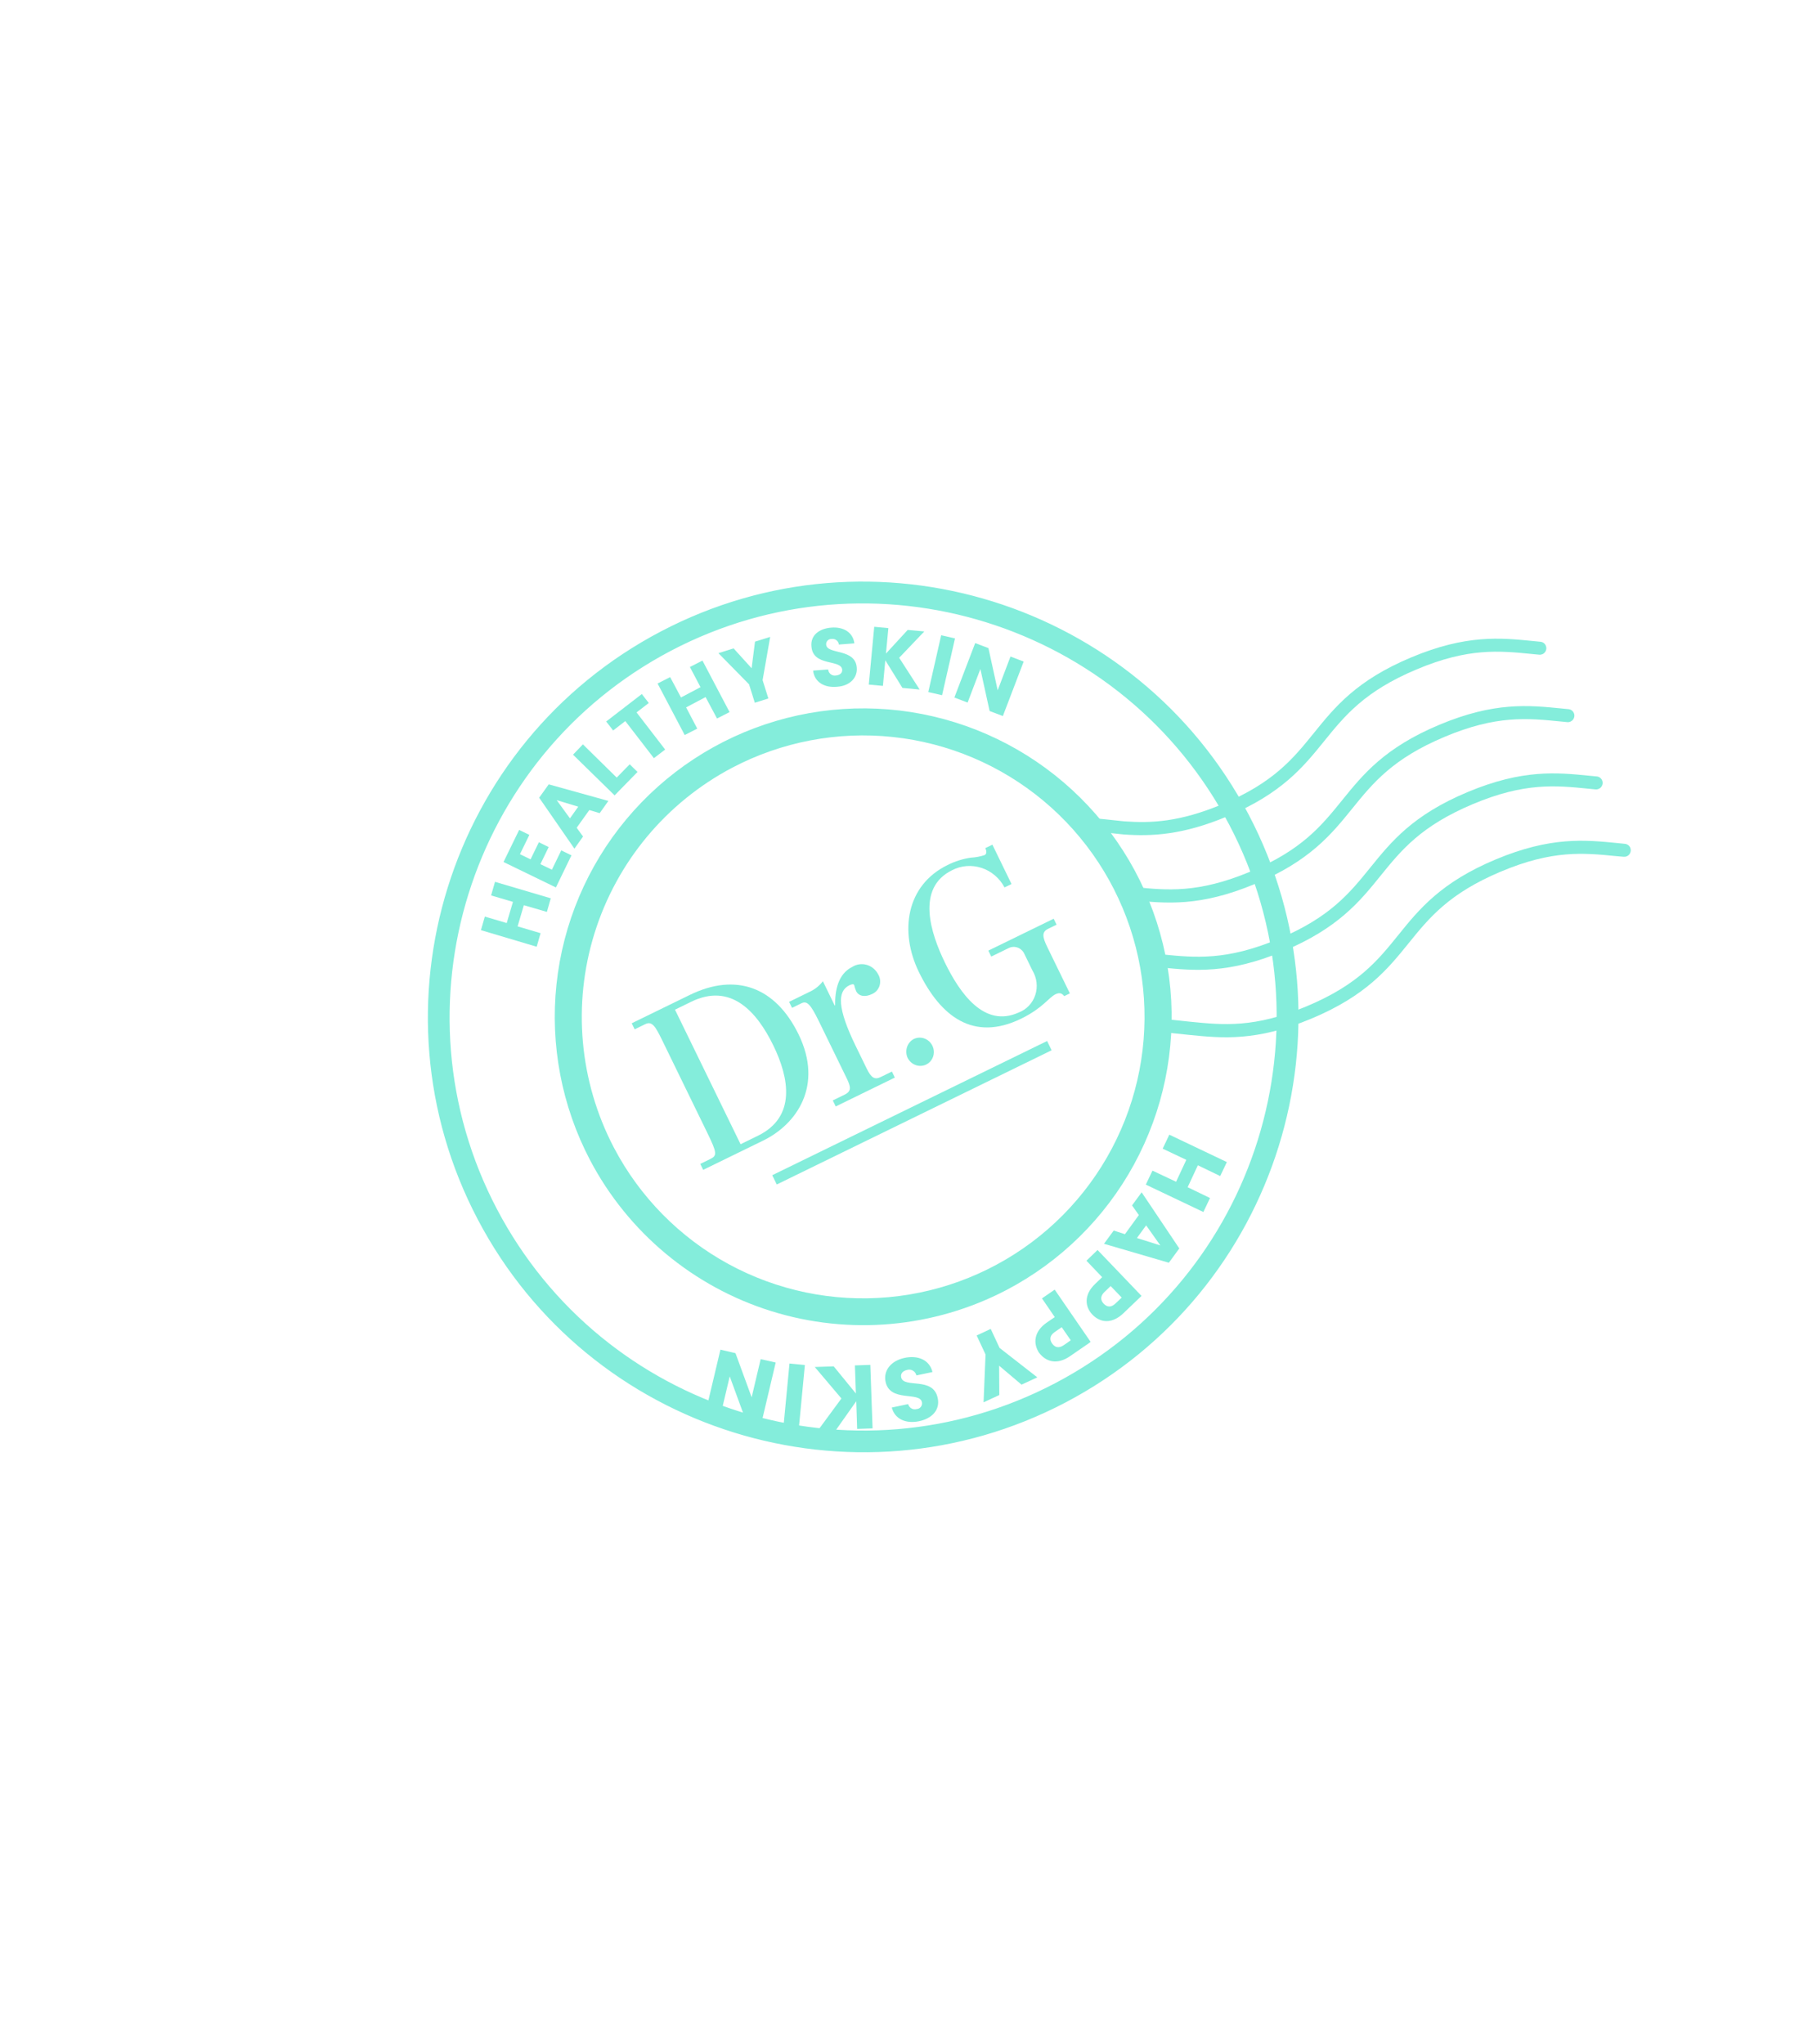 <svg width="176" height="198" viewBox="0 0 176 198" fill="none" xmlns="http://www.w3.org/2000/svg">
<path d="M97.484 124.942C102.718 122.199 107.02 117.964 109.847 112.775C112.674 107.586 113.899 101.676 113.367 95.79C112.834 89.905 110.569 84.31 106.856 79.713C103.144 75.115 98.151 71.722 92.51 69.962C86.869 68.202 80.833 68.155 75.165 69.826C69.497 71.496 64.452 74.811 60.667 79.349C56.883 83.887 54.529 89.446 53.904 95.322C53.279 101.198 54.411 107.128 57.156 112.361C60.843 119.369 67.159 124.63 74.719 126.988C82.279 129.347 90.466 128.611 97.484 124.942V124.942ZM70.938 74.347C75.712 71.842 81.122 70.809 86.484 71.379C91.845 71.948 96.917 74.095 101.059 77.547C105.2 80.999 108.225 85.602 109.75 90.774C111.275 95.945 111.233 101.453 109.628 106.6C108.023 111.747 104.928 116.303 100.734 119.691C96.54 123.079 91.436 125.148 86.066 125.635C80.697 126.122 75.303 125.006 70.568 122.428C65.833 119.85 61.968 115.925 59.464 111.151C56.113 104.747 55.439 97.276 57.59 90.376C59.741 83.476 64.542 77.712 70.938 74.347V74.347Z" fill="#84EDDB"/>
<path d="M102.97 135.393C123.319 124.715 131.187 99.482 120.509 79.133C109.832 58.784 84.6 50.919 64.251 61.597C43.902 72.274 36.035 97.508 46.712 117.856C57.39 138.205 82.617 146.059 102.97 135.393ZM64.765 62.581C84.562 52.194 109.115 59.838 119.517 79.656C129.919 99.475 122.26 124.006 102.441 134.408C82.623 144.81 58.092 137.151 47.69 117.333C37.287 97.514 44.974 72.981 64.765 62.581Z" fill="#84EDDB" stroke="#84EDDB"/>
<g clip-path="url(#clip0_1828_11019)">
<path d="M61.191 99.106L66.815 96.361C71.307 94.168 75.126 95.612 77.351 100.177C79.772 105.143 77.181 108.876 73.93 110.463L68.112 113.303L67.83 112.726L68.792 112.256C69.47 111.925 69.468 111.677 68.507 109.706L64.115 100.697C63.455 99.343 63.138 98.88 62.496 99.193L61.476 99.692L61.191 99.106ZM71.734 110.82L73.415 109.999C77.134 108.184 76.451 104.421 74.907 101.254C73.265 97.886 70.742 95.172 66.948 97.024L65.382 97.789L71.734 110.82Z" fill="#84EDDB"/>
<path d="M80.666 106.578L81.83 106.01C82.506 105.68 82.402 105.233 82.008 104.425L79.33 98.932C78.505 97.24 78.161 96.91 77.637 97.165L76.72 97.613L76.436 97.029L78.545 96C78.999 95.77 79.395 95.44 79.707 95.035L80.854 97.389L80.892 97.37C80.873 95.909 81.177 94.317 82.57 93.637C82.773 93.51 83 93.428 83.237 93.396C83.474 93.363 83.716 93.38 83.948 93.447C84.181 93.513 84.398 93.627 84.588 93.781C84.777 93.935 84.934 94.127 85.049 94.344C85.153 94.511 85.22 94.699 85.245 94.894C85.27 95.088 85.253 95.285 85.195 95.471C85.136 95.656 85.038 95.825 84.908 95.966C84.777 96.107 84.617 96.216 84.439 96.286C83.896 96.551 83.206 96.565 82.921 95.98C82.845 95.791 82.783 95.596 82.737 95.397C82.667 95.255 82.408 95.361 82.272 95.427C81.088 96.005 81.109 97.663 82.885 101.306L83.944 103.48C84.386 104.387 84.718 104.6 85.301 104.316L86.393 103.782L86.677 104.366L80.95 107.162L80.666 106.578Z" fill="#84EDDB"/>
<path d="M88.51 100.629C88.747 100.513 89.015 100.472 89.278 100.511C89.542 100.55 89.79 100.668 89.992 100.85C90.193 101.032 90.338 101.269 90.408 101.531C90.479 101.794 90.472 102.07 90.388 102.325C90.304 102.58 90.148 102.802 89.938 102.964C89.728 103.125 89.474 103.218 89.209 103.231C88.944 103.245 88.679 103.178 88.448 103.038C88.217 102.899 88.03 102.694 87.911 102.45C87.766 102.12 87.746 101.749 87.857 101.412C87.968 101.074 88.201 100.795 88.51 100.629" fill="#84EDDB"/>
<path d="M97.979 85.618L97.301 85.949C96.827 85.05 96.028 84.37 95.077 84.058C94.127 83.746 93.102 83.826 92.226 84.281C88.703 86.001 90.149 90.402 91.53 93.234C92.987 96.224 95.338 99.566 98.659 98.069C99.038 97.927 99.38 97.702 99.66 97.408C99.941 97.114 100.152 96.759 100.28 96.369C100.408 95.979 100.45 95.563 100.401 95.15C100.352 94.738 100.215 94.34 100 93.984L99.246 92.438C99.187 92.289 99.098 92.154 98.985 92.042C98.872 91.929 98.738 91.841 98.591 91.784C98.444 91.727 98.287 91.702 98.131 91.71C97.976 91.718 97.824 91.759 97.686 91.831L96.016 92.646L95.734 92.069L102.061 88.98L102.343 89.558L101.529 89.955C100.908 90.258 100.954 90.722 101.441 91.719L103.63 96.21L103.084 96.477C102.911 96.264 102.696 96.071 102.232 96.298C101.592 96.61 100.994 97.643 98.924 98.654C94.277 100.923 91.096 98.428 89.007 94.144C87.103 90.238 87.764 85.742 91.789 83.777C92.499 83.418 93.264 83.177 94.054 83.065C94.503 83.04 94.946 82.957 95.372 82.818C95.584 82.714 95.574 82.447 95.448 82.138L96.126 81.808L97.979 85.618Z" fill="#84EDDB"/>
<path d="M101.426 100.823L74.801 113.821L75.239 114.719L101.863 101.721L101.426 100.823Z" fill="#84EDDB"/>
</g>
<path d="M111.197 99.484C111.156 99.385 111.14 99.278 111.152 99.171C111.164 99.064 111.203 98.963 111.265 98.875C111.327 98.788 111.41 98.718 111.506 98.671C111.603 98.625 111.71 98.603 111.817 98.61C112.54 98.654 114.628 98.89 115.322 98.96C118.504 99.276 121.506 99.576 126.533 97.476C131.559 95.376 133.455 93.025 135.461 90.539C137.468 88.054 139.569 85.457 144.889 83.233C150.209 81.01 153.513 81.34 156.71 81.657L157.393 81.727C157.507 81.736 157.615 81.777 157.708 81.844C157.8 81.912 157.871 82.003 157.915 82.109C157.956 82.209 157.971 82.319 157.958 82.427C157.944 82.535 157.903 82.638 157.838 82.726C157.773 82.814 157.687 82.883 157.587 82.927C157.488 82.972 157.379 82.989 157.27 82.979L156.577 82.92C153.397 82.602 150.395 82.303 145.377 84.415C140.359 86.527 138.455 88.866 136.446 91.349C134.438 93.832 132.341 96.433 127.021 98.657C121.701 100.88 118.394 100.552 115.2 100.234C114.512 100.167 112.44 99.934 111.746 99.89C111.628 99.883 111.514 99.844 111.418 99.775C111.321 99.707 111.245 99.613 111.2 99.504L111.197 99.484Z" fill="#84EDDB"/>
<path d="M110.893 93.226C110.852 93.127 110.837 93.019 110.848 92.913C110.86 92.806 110.899 92.705 110.961 92.617C111.023 92.53 111.106 92.46 111.203 92.413C111.299 92.367 111.406 92.346 111.513 92.352C112.236 92.396 111.903 92.366 112.595 92.437C115.776 92.753 118.779 93.053 123.805 90.953C128.832 88.853 130.728 86.502 132.738 84.017C134.749 81.532 136.841 78.934 142.161 76.711C147.482 74.487 150.788 74.816 153.983 75.134L154.671 75.2C154.784 75.211 154.892 75.252 154.984 75.32C155.075 75.387 155.147 75.479 155.19 75.584C155.231 75.685 155.246 75.794 155.233 75.903C155.219 76.011 155.178 76.114 155.113 76.201C155.049 76.289 154.962 76.358 154.863 76.403C154.763 76.447 154.654 76.465 154.545 76.454L153.86 76.387C150.678 76.07 147.676 75.77 142.658 77.882C137.64 79.995 135.735 82.334 133.727 84.817C131.719 87.299 129.621 89.901 124.301 92.125C118.981 94.348 115.675 94.02 112.48 93.701C111.792 93.635 112.144 93.666 111.451 93.623C111.333 93.616 111.219 93.576 111.122 93.508C111.025 93.44 110.95 93.346 110.904 93.237L110.893 93.226Z" fill="#84EDDB"/>
<path d="M110.246 86.793C110.205 86.694 110.189 86.586 110.201 86.48C110.213 86.373 110.252 86.271 110.314 86.184C110.376 86.096 110.459 86.026 110.555 85.98C110.652 85.933 110.759 85.912 110.866 85.918C111.589 85.963 109.176 85.843 109.87 85.912C113.05 86.23 116.052 86.53 121.079 84.43C126.105 82.33 128.001 79.979 130.011 77.494C132.022 75.009 134.114 72.415 139.43 70.191C144.746 67.967 148.054 68.298 151.249 68.616L151.934 68.684C152.047 68.695 152.155 68.737 152.246 68.805C152.338 68.873 152.408 68.964 152.451 69.07C152.493 69.17 152.508 69.28 152.494 69.388C152.481 69.496 152.44 69.599 152.375 69.687C152.31 69.775 152.223 69.844 152.124 69.888C152.024 69.933 151.915 69.951 151.807 69.94L151.121 69.872C147.942 69.554 144.937 69.256 139.921 71.367C134.906 73.477 132.999 75.818 130.988 78.302C128.978 80.787 126.885 83.385 121.563 85.61C116.24 87.836 112.938 87.504 109.742 87.187C109.054 87.121 111.488 87.24 110.791 87.198C110.673 87.191 110.56 87.151 110.463 87.082C110.367 87.014 110.291 86.92 110.245 86.812L110.246 86.793Z" fill="#84EDDB"/>
<path d="M104.584 80.059C104.542 79.96 104.527 79.853 104.539 79.746C104.551 79.64 104.589 79.538 104.651 79.45C104.713 79.363 104.797 79.293 104.893 79.246C104.99 79.2 105.097 79.179 105.204 79.185C105.929 79.228 104.562 79.118 105.256 79.187C105.839 79.245 105.223 79.15 108.887 79.547C111.491 79.736 114.246 79.622 118.352 77.907C123.378 75.807 125.274 73.456 127.284 70.971C129.295 68.486 131.388 65.888 136.71 63.663C142.033 61.438 145.335 61.77 148.529 62.088L149.214 62.156C149.328 62.166 149.436 62.208 149.528 62.275C149.619 62.343 149.69 62.434 149.734 62.54C149.776 62.64 149.791 62.75 149.778 62.858C149.765 62.966 149.724 63.069 149.659 63.156C149.594 63.244 149.508 63.313 149.409 63.357C149.309 63.401 149.2 63.419 149.092 63.408L148.404 63.342C145.224 63.024 142.222 62.724 137.204 64.837C132.186 66.949 130.282 69.288 128.271 71.772C126.26 74.257 124.168 76.855 118.845 79.081C114.531 80.884 111.545 81.008 108.866 80.821C105.159 80.422 105.743 80.515 105.137 80.455C105.833 80.497 104.45 80.385 105.137 80.455C105.019 80.448 104.905 80.408 104.809 80.34C104.712 80.272 104.637 80.178 104.591 80.069L104.584 80.059Z" fill="#84EDDB"/>
<g clip-path="url(#clip1_1828_11019)">
<path d="M50.741 87.671L50.136 89.721L52.363 90.381L51.984 91.693L46.584 90.087L46.963 88.774L49.081 89.399L49.686 87.348L47.569 86.724L47.947 85.407L53.35 87.002L52.972 88.32L50.741 87.671Z" fill="#84EDDB"/>
<path d="M51.275 80.861L50.364 82.729L51.391 83.231L52.196 81.575L53.148 82.039L52.343 83.695L53.459 84.233L54.364 82.361L55.353 82.841L53.846 85.951L48.773 83.487L50.286 80.381L51.275 80.861Z" fill="#84EDDB"/>
<path d="M57.082 78.454L55.859 80.17L56.475 81.019L55.639 82.194L52.226 77.26L53.151 75.966L58.929 77.571L58.089 78.756L57.082 78.454ZM53.923 77.496L55.207 79.259L56.011 78.128L53.923 77.496Z" fill="#84EDDB"/>
<path d="M56.462 72.093L59.736 75.31L60.995 74.024L61.752 74.764L59.533 77.034L55.504 73.092L56.462 72.093Z" fill="#84EDDB"/>
<path d="M58.717 69.879L62.169 67.218L62.842 68.087L61.658 68.997L64.429 72.596L63.339 73.431L60.569 69.838L59.39 70.748L58.717 69.879Z" fill="#84EDDB"/>
<path d="M68.345 67.514L66.459 68.512L67.538 70.568L66.322 71.189L63.695 66.2L64.912 65.579L65.963 67.551L67.855 66.553L66.825 64.599L68.042 63.978L70.668 68.967L69.452 69.588L68.345 67.514Z" fill="#84EDDB"/>
<path d="M69.588 63.26L71.056 62.796L72.804 64.722L73.132 62.143L74.602 61.685L73.868 65.871L74.426 67.648L73.114 68.061L72.555 66.279L69.588 63.26Z" fill="#84EDDB"/>
<path d="M81.086 66.516C79.877 66.632 78.886 66.081 78.762 64.948L80.22 64.839C80.226 64.928 80.251 65.014 80.292 65.093C80.334 65.171 80.391 65.24 80.461 65.296C80.531 65.351 80.612 65.39 80.698 65.412C80.784 65.434 80.874 65.438 80.962 65.424C81.361 65.385 81.604 65.175 81.578 64.86C81.479 63.82 78.733 64.593 78.598 62.598C78.496 61.534 79.346 60.877 80.522 60.785C81.699 60.692 82.619 61.24 82.757 62.311L81.254 62.425C81.246 62.343 81.221 62.264 81.181 62.192C81.142 62.121 81.088 62.058 81.023 62.007C80.959 61.957 80.884 61.92 80.805 61.899C80.726 61.879 80.643 61.874 80.562 61.886C80.489 61.88 80.415 61.891 80.346 61.917C80.277 61.943 80.215 61.984 80.163 62.038C80.112 62.09 80.073 62.154 80.049 62.224C80.025 62.294 80.017 62.368 80.025 62.441C80.119 63.416 82.846 62.772 82.986 64.65C83.075 65.579 82.399 66.421 81.086 66.516Z" fill="#84EDDB"/>
<path d="M85.754 63.95L85.522 66.429L84.153 66.303L84.681 60.704L86.05 60.835L85.817 63.299L87.923 61.009L89.531 61.157L87.097 63.706L89.081 66.784L87.412 66.626L85.754 63.95Z" fill="#84EDDB"/>
<path d="M91.165 61.526L92.505 61.831L91.252 67.333L89.916 67.027L91.165 61.526Z" fill="#84EDDB"/>
<path d="M99.156 64.074L97.14 69.351L95.857 68.864L94.963 64.793L93.726 68.044L92.443 67.557L94.46 62.284L95.743 62.772L96.638 66.857L97.879 63.586L99.156 64.074Z" fill="#84EDDB"/>
</g>
<g clip-path="url(#clip2_1828_11019)">
<path d="M113.919 114.457L114.909 112.334L112.619 111.25L113.264 109.896L118.837 112.549L118.192 113.903L116.029 112.86L115.039 114.984L117.206 116.031L116.561 117.384L110.987 114.732L111.632 113.378L113.919 114.457Z" fill="#84EDDB"/>
<path d="M108.965 119.532L110.313 117.681L109.652 116.745L110.583 115.477L114.23 120.914L113.217 122.299L106.936 120.463L107.876 119.182L108.965 119.532ZM112.393 120.62L111.019 118.678L110.126 119.904L112.393 120.62Z" fill="#84EDDB"/>
<path d="M106.091 124.339L106.758 123.697L105.235 122.101L106.313 121.065L110.571 125.511L108.817 127.189C107.726 128.234 106.594 128.136 105.811 127.32C105.1 126.58 104.948 125.417 106.091 124.339ZM106.991 125.121C106.563 125.535 106.583 125.925 106.911 126.268C107.239 126.61 107.632 126.649 108.061 126.235L108.652 125.672L107.582 124.558L106.991 125.121Z" fill="#84EDDB"/>
<path d="M101.403 128.086L102.168 127.562L100.928 125.752L102.16 124.902L105.647 129.972L103.646 131.349C102.409 132.203 101.326 131.916 100.642 131.012C100.077 130.147 100.11 128.975 101.403 128.086ZM102.172 129.002C101.679 129.341 101.64 129.734 101.911 130.12C102.182 130.505 102.559 130.612 103.047 130.277L103.718 129.811L102.841 128.543L102.172 129.002Z" fill="#84EDDB"/>
<path d="M100.476 133.398L98.95 134.106L96.779 132.272L96.797 135.11L95.271 135.818L95.463 131.187L94.603 129.343L95.963 128.706L96.822 130.549L100.476 133.398Z" fill="#84EDDB"/>
<path d="M87.587 131.52C88.875 131.233 90.029 131.678 90.324 132.884L88.765 133.212C88.744 133.117 88.704 133.027 88.647 132.948C88.591 132.868 88.518 132.802 88.435 132.752C88.351 132.701 88.258 132.669 88.161 132.656C88.065 132.644 87.966 132.651 87.873 132.678C87.446 132.767 87.213 133.04 87.289 133.395C87.521 134.51 90.41 133.279 90.833 135.419C91.07 136.558 90.266 137.393 89.011 137.65C87.755 137.906 86.679 137.456 86.379 136.323L87.966 135.988C87.987 136.074 88.025 136.156 88.079 136.227C88.132 136.299 88.199 136.359 88.276 136.404C88.353 136.449 88.438 136.478 88.527 136.489C88.615 136.501 88.705 136.494 88.791 136.469C88.871 136.465 88.95 136.444 89.021 136.406C89.093 136.368 89.154 136.314 89.203 136.25C89.251 136.185 89.284 136.11 89.3 136.031C89.316 135.952 89.314 135.871 89.295 135.792C89.076 134.749 86.199 135.841 85.778 133.823C85.569 132.82 86.198 131.836 87.587 131.52Z" fill="#84EDDB"/>
<path d="M82.903 134.962L82.81 132.243L84.303 132.191L84.519 138.342L83.026 138.393L82.94 135.71L80.984 138.482L79.224 138.543L81.502 135.445L78.921 132.396L80.756 132.334L82.903 134.962Z" fill="#84EDDB"/>
<path d="M77.376 138.334L75.887 138.183L76.473 132.058L77.962 132.209L77.376 138.334Z" fill="#84EDDB"/>
<path d="M68.363 136.704L69.783 130.717L71.241 131.056L72.808 135.332L73.68 131.636L75.136 131.963L73.72 137.954L72.258 137.61L70.683 133.306L69.806 137.013L68.363 136.704Z" fill="#84EDDB"/>
</g>
<defs>
<clipPath id="clip0_1828_11019">
<rect width="41.175" height="20.547" fill="white" transform="matrix(0.899 -0.439 0.438 0.899 61.036 98.79)"/>
</clipPath>
<clipPath id="clip1_1828_11019">
<rect width="54.812" height="28.051" fill="white" transform="translate(44.111 64.257) rotate(-5.471)"/>
</clipPath>
<clipPath id="clip2_1828_11019">
<rect width="54.819" height="21.038" fill="white" transform="translate(65.999 133.58) rotate(-37.118)"/>
</clipPath>
</defs>
</svg>
